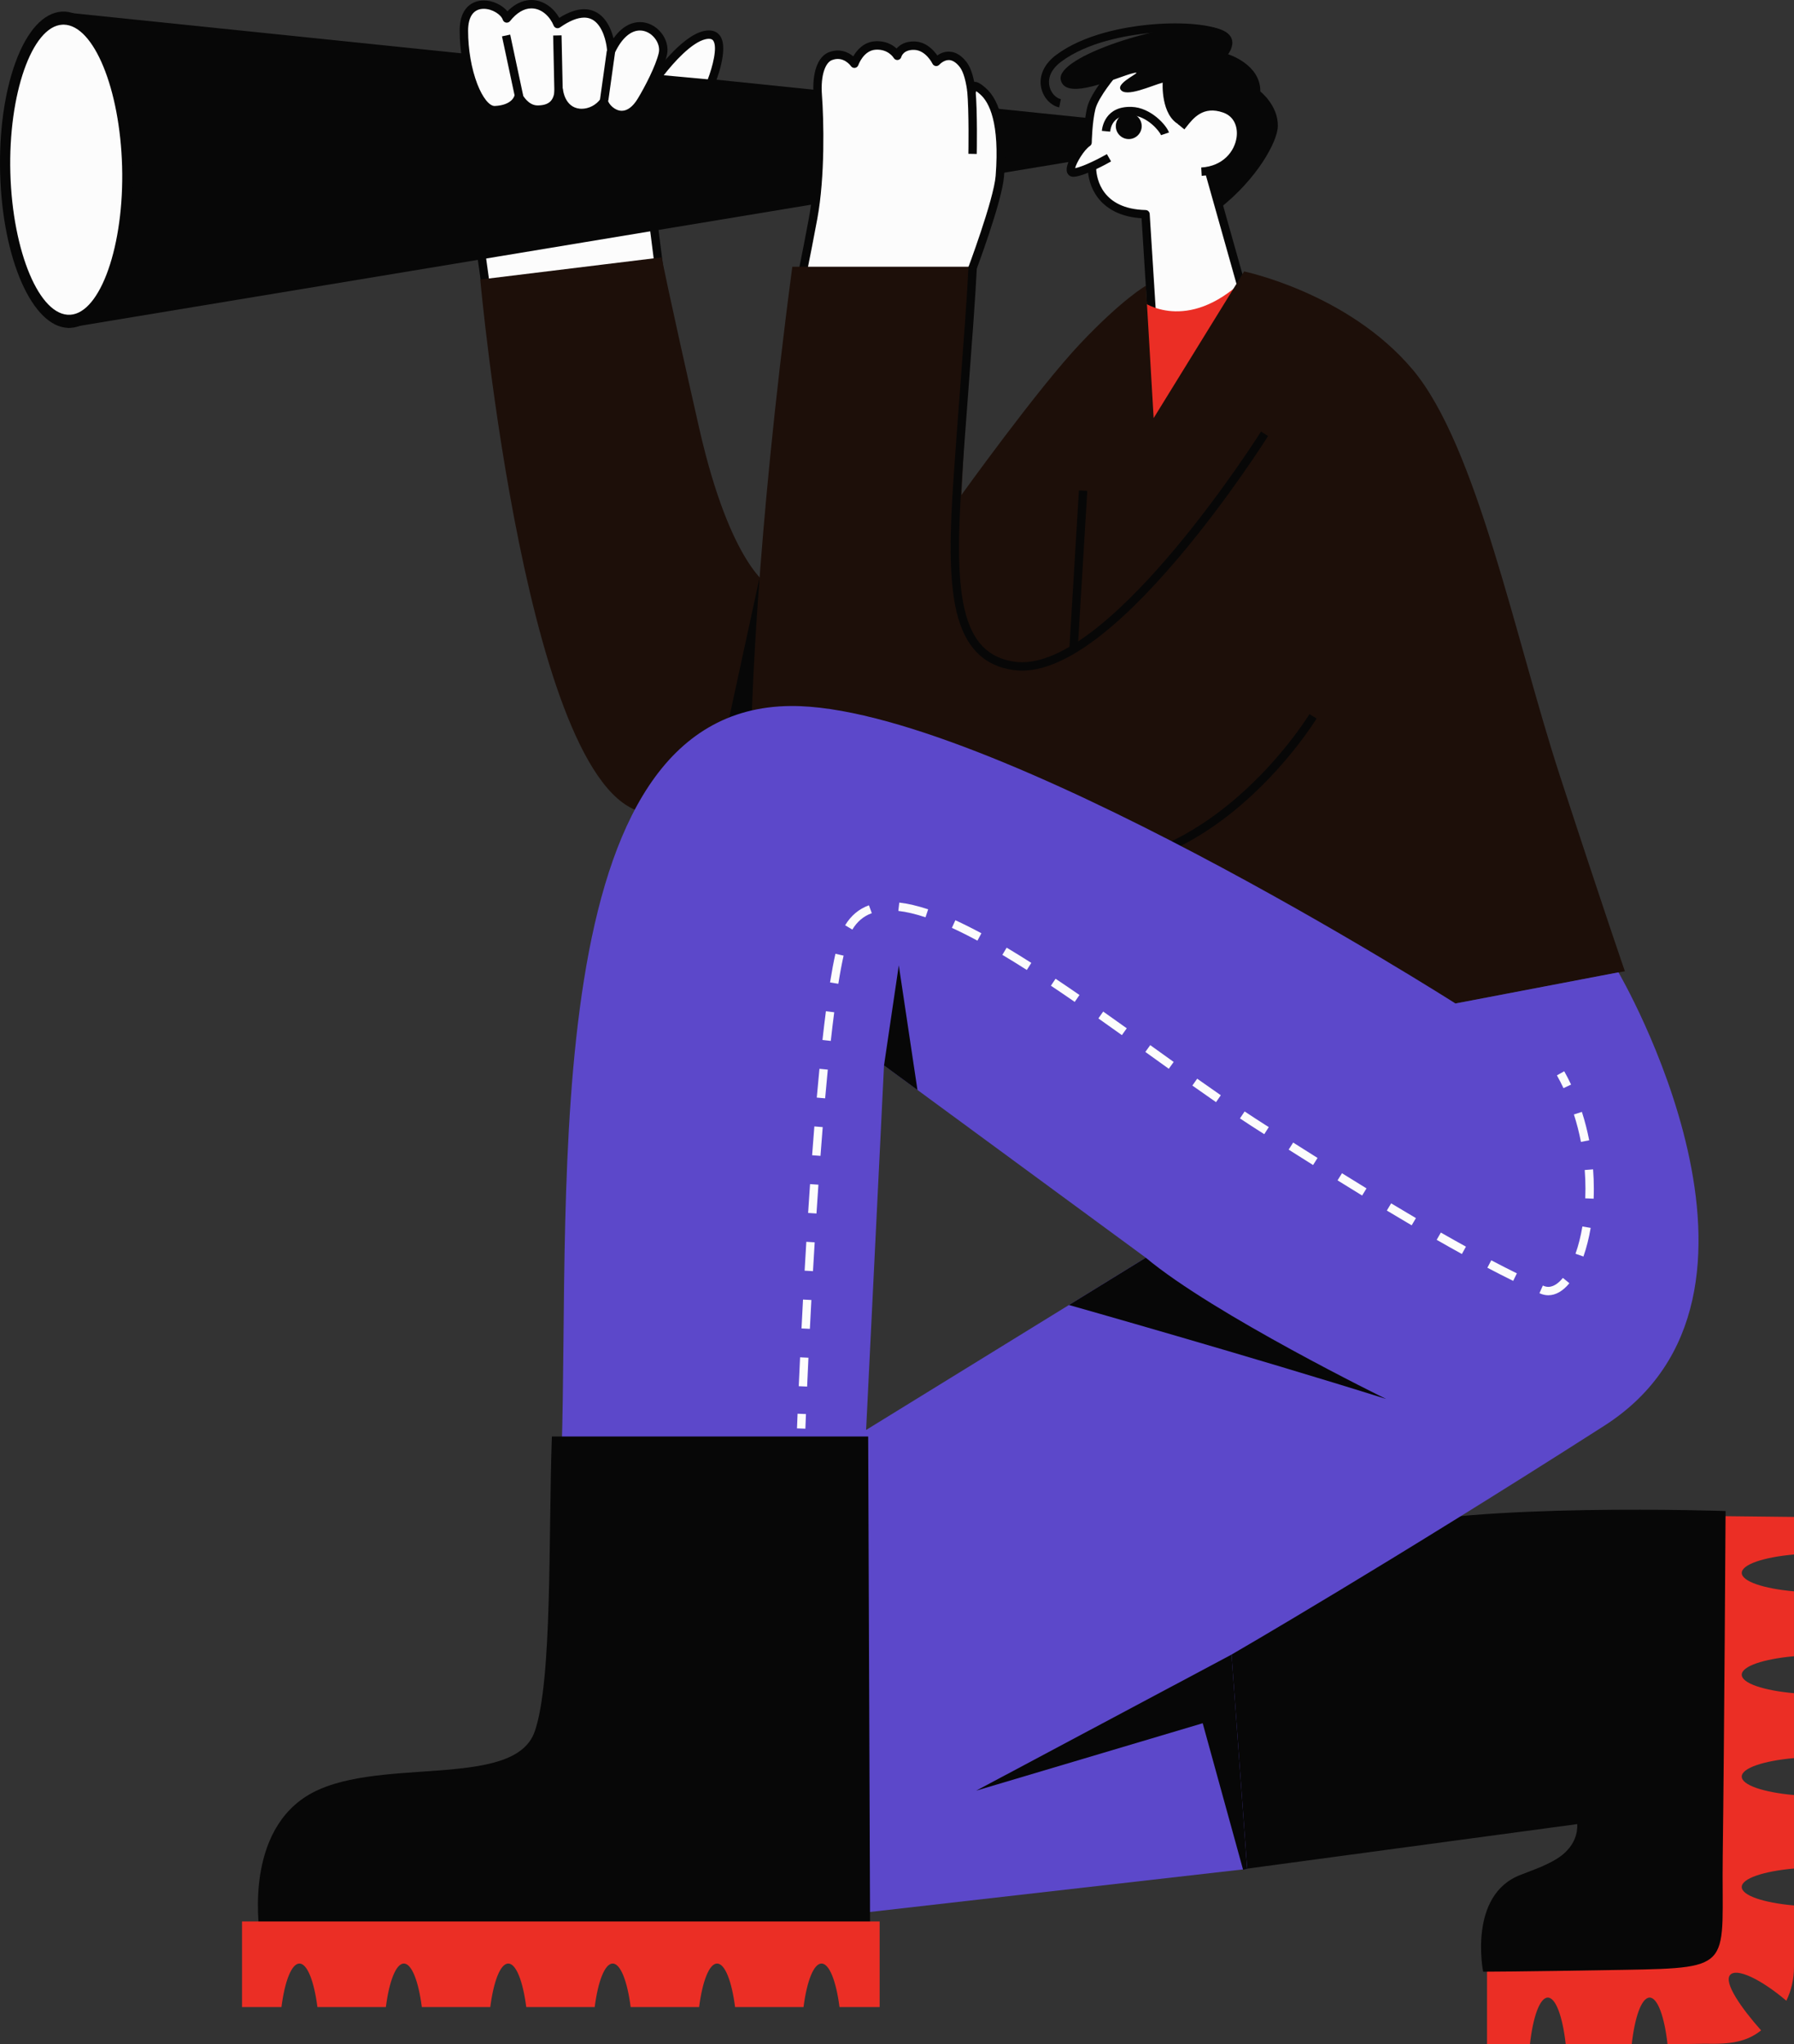 <svg xmlns="http://www.w3.org/2000/svg" width="947.88" height="1080" viewBox="0 0 947.88 1080"><rect x="0" y="0" width="947.88" height="1080" fill="#333333" stroke="none"/><g id="a"/><g id="b"><g id="c"><g id="d"><g><path d="M251.08 111.05 257.58 157.96 348.57 144.11 342.64 97.36 251.08 111.05z" fill="#fcfcfc"/><path d="M257.58 160.17c-.47.0-.94-.15-1.32-.44-.47-.35-.79-.88-.87-1.47l-6.5-46.91c-.17-1.2.67-2.32 1.87-2.49l91.56-13.69c.59-.09 1.19.07 1.66.42.47.36.79.9.86 1.49l5.93 46.75c.15 1.19-.68 2.29-1.86 2.47l-90.99 13.85c-.11.02-.22.03-.33.03zm-4-47.26 5.89 42.51 86.63-13.18-5.37-42.36-87.15 13.03z" fill="#070707"/></g><path d="M593.44 64.29l1.04 16.34L35.66 173.22C13.42 93.11 33.37 6.45 33.37 6.45l560.07 57.84z" fill="#070707"/><g><ellipse cx="35" cy="89.66" rx="32.26" ry="80.11" transform="translate(-1.95 .79) rotate(-1.25)" fill="#fcfcfc"/><path d="M36.13 173.21C17.17 172.85 1.34 137.04.08 91.68c-.61-21.93 2.28-42.8 8.12-58.77C14.32 16.21 23.02 6.69 32.68 6.14c19.46-1.13 35.95 35.22 37.23 81.51.61 21.93-2.28 42.8-8.12 58.77-6.12 16.71-14.81 26.22-24.48 26.78-.39.02-.79.03-1.18.02zM33.73 13.02c-.28.0-.57.0-.86.02C16.87 13.97 4.32 49.84 5.47 91.37c1.16 41.75 15.47 75.85 31.65 74.91 16.01-.93 28.55-36.8 27.4-78.33-1.14-41.01-14.95-74.62-30.79-74.93z" fill="#070707"/></g><g><path d="M346.56 41.6s14.32-20.53 25.78-23.06c15.08-3.33 3.07 25.71 3.07 25.71l-28.85-2.65z" fill="#fcfcfc"/><path d="M375.41 46.47c-.07.0-.14.0-.2.0l-28.85-2.65c-.79-.07-1.47-.56-1.81-1.27-.33-.72-.26-1.55.19-2.2.6-.87 14.95-21.27 27.12-23.96.95-.21 1.86-.32 2.7-.32 3.3.0 5.08 1.63 6 3 4.61 6.89-2.3 24.1-3.1 26.03-.34.83-1.16 1.37-2.05 1.37zm-24.73-6.71 23.29 2.14c2.54-6.65 5.22-16.92 2.91-20.37-.32-.48-.88-1.03-2.31-1.03-.51.0-1.1.07-1.74.21-7.38 1.63-17.02 12.43-22.14 19.05z" fill="#070707"/></g><path d="M920.28 830.98c0-4.5 11.51-8.32 27.6-9.76v-19.84l-50.86-.57v228.32h-111.33v50.86h22.66c1.62-14.55 5.24-24.69 9.46-24.69s7.85 10.15 9.46 24.69h34.87c1.62-14.55 5.24-24.69 9.46-24.69s7.85 10.15 9.46 24.69l19.74-.3c13.94.38 22.23-1.13 29.7-7.06-10.48-11.78-19.6-24.95-16.51-29.11 3.15-4.26 16.2 1.88 29.85 13.45 2.58-5.35 4.03-11.34 4.03-17.68v-32.65c-16.09-1.43-27.6-5.26-27.6-9.76s11.51-8.32 27.6-9.76v-38.81c-16.09-1.43-27.6-5.26-27.6-9.76s11.51-8.32 27.6-9.76V894.5c-16.09-1.43-27.6-5.26-27.6-9.76s11.51-8.32 27.6-9.76v-34.29c-16.09-1.43-27.6-5.26-27.6-9.76z" fill="#eb2e25"/><path d="M588.71 40.91s-12.68 14.46-12.92 16.54c-.24 2.08-1.54 16.02-1.54 16.02.0.0-4.36 6.64-6.12 12.11-1.77 5.47-5.78 7.12 7.66 2.91.0.0 4.58 18.11 12.92 21.73 8.33 3.62 17.58 2.58 17.58 2.58l1.56 55.48s21.88 1.95 32.69-1.04 16.8-14.59 16.8-14.59l-15.5-49.1s30.21-21.6 24.22-38.86c-5.99-17.26-49.49-35.5-57.69-33.15-8.2 2.34-19.66 9.38-19.66 9.38z" fill="#fcfcfc"/><g><path d="M513.03 143.83s14.25-37.74 15.26-50.86c2.26-29.39-3.88-40.49-9.04-44.93-6.07-5.22-4.8-1.13-5.84.0l-.14-.06c-.77-5.82-2.14-11.13-4.51-14.1-7.29-9.12-14.06-1.21-14.06-1.21.0.0-3.97-8.36-11.59-8.56-7.62-.2-8.99 5.34-8.99 5.34.0.0-3.47-5.99-11.66-5.43-7.91.55-11.02 9.61-11.02 9.61.0.0-4.8-7.06-12.72-3.96-4.5 1.77-7.52 9.12-6.63 20.79 1 13.16 1.63 42.92-2.45 64.8-4.08 21.88-6.78 34.47-6.78 34.47l90.17-5.9z" fill="#fcfcfc"/><path d="M425.02 150.2l-4.33-.93c.03-.13 2.75-12.82 6.77-34.41 4.11-22.03 3.38-51.64 2.42-64.23-.92-12.08 2.08-20.68 8.03-23.02 5.51-2.16 10.07-.21 12.92 2.15 1.82-3.14 5.43-7.53 11.47-7.95 5.58-.39 9.3 1.86 11.44 3.82 1.71-2.01 4.7-3.84 9.41-3.73 6.08.16 10.1 4.53 12.08 7.39 1.48-1.02 3.63-2.07 6.18-2.01 3.29.06 6.33 1.81 9.06 5.22 1.87 2.33 3.27 5.87 4.25 10.75 1.74-.16 3.6 1.09 5.96 3.12 8.34 7.18 11.64 22.92 9.81 46.78-1.02 13.28-14.81 49.92-15.4 51.48l-4.14-1.56c.14-.37 14.15-37.6 15.12-50.25 2.14-27.87-3.32-38.81-8.28-43.08-.89-.76-1.53-1.25-1.98-1.55-.16.45-.39.94-.78 1.37-.64.7-1.66.91-2.53.53l-.14-.06c-.71-.31-1.2-.97-1.3-1.73-1.04-7.87-2.78-11.42-4.05-13.01-1.85-2.32-3.76-3.52-5.65-3.56-2.78-.05-4.99 2.39-5.01 2.41-.49.56-1.23.84-1.97.74-.74-.1-1.38-.56-1.7-1.24-.03-.07-3.51-7.13-9.65-7.29-5.55-.15-6.68 3.3-6.79 3.69-.22.88-.94 1.52-1.83 1.65-.9.13-1.77-.32-2.22-1.1-.11-.18-2.95-4.78-9.59-4.33-6.37.44-9.05 8.04-9.08 8.12-.27.79-.97 1.37-1.8 1.48-.83.11-1.65-.26-2.13-.95-.15-.22-3.95-5.54-10.07-3.14-3.21 1.26-6.07 7.49-5.23 18.56.97 12.78 1.71 42.9-2.48 65.38-4.04 21.66-6.77 34.41-6.79 34.53z" fill="#070707"/></g><path d="M516.09 81.33l-4.43-.08c0-.22.4-22.07-.65-33.57l4.41-.4c1.07 11.74.69 33.15.67 34.06z" fill="#070707"/><path d="M253.76 147.69s25 277.9 89.47 281.94l63.68-51.96v-67.72s-20.84-10.42-37.51-83.87c-16.67-73.45-19.79-90.12-19.79-90.12l-95.85 11.72z" fill="#1d0f09"/><path d="M639.27 92.02l4.95 18.19c20.14-15.78 30.78-35.49 30.95-43.52.23-10.94-9.25-18.36-9.25-18.36.13-14.46-17.06-19.66-17.06-19.66.0.0 9.83-12.37-11.46-14.72-21.29-2.34-79.46 15.72-76.96 28.13 2.41 12.02 30.58-1.79 38.62-3.51 5.93-1.27-9.18 4.8-7.06 8.62 2.6 4.67 16.72-2.1 22.32-3.53.0.0-1.13 17.24 8.9 22.32.0.0 9.88-15.11 21.31-10.62 11.43 4.49 13.38 17.48 10.06 25-3.32 7.52-15.33 11.66-15.33 11.66z" fill="#070707"/><path d="M634.94 92.91l-.26-4.42c11.47-.67 17.65-8.49 18.69-15.94.68-4.89-.83-10.9-7.14-13.1-10.52-3.66-15.69 2.89-19.46 7.68-.35.44-.68.86-.99 1.24l-3.43-2.81c.29-.36.61-.75.94-1.17 3.81-4.83 10.89-13.83 24.4-9.12 7.28 2.53 11.23 9.56 10.07 17.89-1.25 8.95-8.92 18.94-22.82 19.75z" fill="#070707"/><path d="M656.03 153.68c-.97.0-1.86-.64-2.13-1.61l-16.76-59.44c-.33-1.18.35-2.4 1.53-2.73 1.18-.33 2.4.35 2.73 1.53l16.76 59.44c.33 1.18-.35 2.4-1.53 2.73-.2.06-.4.08-.6.08z" fill="#070707"/><path d="M657.42 987.4l-9.07-118.77 78.77-60.57c50.56-14.37 184.61-9.8 184.61-9.8.0.0-.73 123.99-1.51 182.35s7.36 59.02-52.08 60.04c-57.56.99-74.51.99-74.51.99.0.0-8.16-40.69 19.97-51.24 3.29-1.23 8.79-3.42 11.46-4.5 10.46-4.24 18.68-11.32 18.31-22.25l-175.95 23.74z" fill="#070707"/><path d="M567.2 93.4c-1.89.0-2.99-1.15-3.4-2.3-1.47-4.11 4.6-13.45 8.64-16.91.1-2.97.52-11.45 2.01-17.55 1.02-4.14 4.47-9.5 7.19-13.26.22-.3 5.36-7.4 6.85-8l1.65 4.11c.34-.13.54-.32.56-.34-1.02.94-10.39 12.19-11.95 18.54-1.69 6.88-1.91 17.54-1.91 17.65-.01.73-.39 1.4-.99 1.8-3.11 2.06-7.18 8.92-7.79 11.7 4.69-.9 13.58-5.58 16.78-7.41l2.2 3.85c-1.34.76-13.22 7.48-19.34 8.09-.17.02-.34.03-.5.03z" fill="#070707"/><path d="M401.36 305.06s-2.52 65.84-2.52 76l-14.59 2.87 17.1-78.87z" fill="#070707"/><path d="M608.37 165.14c-1.16.0-2.13-.9-2.21-2.08l-3-47.76c-19.94-1.26-27.77-13.96-28.4-25.72v-.11c-.13-1.18.7-2.25 1.88-2.42 1.21-.17 2.33.67 2.51 1.88.0.06.02.2.03.41.27 4.94 2.93 21.08 26.12 21.62 1.15.03 2.09.93 2.16 2.08l3.13 49.75c.08 1.22-.85 2.27-2.07 2.35-.05.0-.09.0-.14.0z" fill="#070707"/><path d="M613.44 71.41c-.68-1.99-7.35-10.22-15.66-10.51-9.37-.32-10.95 5.93-11.19 8.63l-4.41-.4c.2-2.2 1.92-13.14 15.76-12.66 10.1.36 18.38 9.64 19.7 13.52l-4.2 1.42z" fill="#070707"/><circle cx="596.39" cy="66.63" r="6.84" fill="#070707"/><path d="M603.74 159.4s23.26 17.2 53.6-11.71l-51.18 87.25-2.42-75.55z" fill="#eb2e25"/><path d="M605.44 150.95l4.1 69.93 47.79-77.48s54.83 11.33 88.94 51.7c34.12 40.37 54.43 142.73 77.88 214.61 23.44 71.89 34.38 103.4 34.38 103.4l-90.42 17.19s-154.54-67.85-220.17-104.96c-65.63-37.11-150.8-44.54-150.8-44.54.0.0 1.95-92.98 21.49-239.88h95.33l-5.99 120.59s40.37-56.26 62.77-79.96c22.4-23.7 34.71-30.6 34.71-30.6z" fill="#1d0f09"/><path d="M527.52 299.07h84.36v4.43H527.52z" transform="translate(234.61 851.78) rotate(-86.54)" fill="#070707"/><path d="M570.56 460.3c-11.14.0-22.32-1.72-33.45-5.16l1.31-4.23c37.92 11.72 75.23 2.94 110.91-26.09 26.73-21.76 42.37-47.28 42.53-47.54l3.79 2.3c-.16.26-16.2 26.44-43.52 48.68-16.1 13.11-32.93 22.32-50.01 27.4-10.44 3.1-20.98 4.65-31.55 4.65z" fill="#070707"/><path d="M296.74 766.4c4.43-140.25-13.21-392.51 121.11-393.42 103.66-.69 351.17 157.15 351.17 157.15l86.1-16.46s100.05 170.78-7.52 239.57c-114.86 73.45-196.9 120.85-196.9 120.85l8.26 113.25-225.36 25.71 20.2-255.26 151.58-93.37-138.3-101.58-9.77 198.86-160.57 4.69z" fill="#5c48ca"/><g><path d="M826.09 574.86c-1.08-2.29-2.25-4.56-3.48-6.76l3.87-2.16c1.28 2.28 2.49 4.64 3.62 7.03l-4.01 1.89z" fill="#fcfcfc"/><path d="M426.46 732.52l-4.43-.2c.2-4.54.44-9.66.7-15.26l4.42.21c-.27 5.6-.5 10.72-.7 15.25zm1.45-30.5-4.42-.22c.25-4.87.51-9.97.79-15.26l4.42.24c-.28 5.28-.55 10.37-.79 15.24zm390.17-17.75c-1.5.0-2.99-.33-4.44-.97l-.25-.11 1.79-4.05.25.11c.88.39 1.77.59 2.65.59 3.17.0 5.93-2.57 7.69-4.73l3.43 2.8c-3.4 4.16-7.24 6.36-11.12 6.36zm-18.57-7.59c-4.31-2.12-8.9-4.46-13.64-6.95l2.06-3.92c4.7 2.47 9.25 4.79 13.53 6.89l-1.95 3.98zm-369.96-5.14-4.42-.25c.28-4.99.58-10.08.9-15.25l4.42.27c-.31 5.16-.61 10.25-.9 15.23zm407.07-7.73-4.18-1.47c1.53-4.33 2.75-9.17 3.64-14.4l4.37.74c-.93 5.47-2.22 10.56-3.83 15.13zm-64.21-1.33c-4.27-2.35-8.75-4.87-13.32-7.49l2.2-3.85c4.55 2.6 9.01 5.11 13.26 7.45l-2.14 3.88zm-26.53-15.15c-4.21-2.48-8.63-5.11-13.13-7.81l2.28-3.8c4.49 2.7 8.89 5.32 13.09 7.79l-2.25 3.82zm-314.48-6.25-4.42-.29c.33-5.05.67-10.14 1.02-15.24l4.42.31c-.35 5.09-.69 10.18-1.02 15.22zm410.62-7.83-4.43-.18c.07-1.66.1-3.35.1-5.03.0-3.29-.13-6.64-.38-9.94l4.42-.34c.26 3.42.39 6.87.39 10.28.0 1.74-.03 3.49-.1 5.2zm-122.32-1.66c-4.18-2.56-8.43-5.18-12.99-8.02l2.34-3.76c4.55 2.83 8.79 5.45 12.96 8l-2.31 3.78zm-25.92-16.11c-4.44-2.79-8.75-5.51-12.9-8.14l2.37-3.74c4.15 2.63 8.46 5.35 12.89 8.13l-2.36 3.75zm-260.27-4.84-4.42-.33c.39-5.25.79-10.38 1.18-15.23l4.42.36c-.39 4.85-.79 9.97-1.18 15.21zm401.8-7.39c-.96-4.93-2.21-9.81-3.72-14.49l4.22-1.36c1.57 4.86 2.87 9.91 3.86 15.01l-4.35.84zm-167.32-4.08-2.15-1.36c-3.34-2.12-6.94-4.46-10.69-6.96l2.46-3.69c3.73 2.48 7.3 4.81 10.61 6.91l2.15 1.36-2.37 3.74zm-25.49-16.92c-3.82-2.65-7.92-5.51-12.51-8.76l2.56-3.62c4.58 3.24 8.66 6.1 12.48 8.74l-2.52 3.64zm-206.54-2.01-4.41-.39c.47-5.27.94-10.39 1.42-15.22l4.41.43c-.47 4.82-.95 9.92-1.41 15.18zm181.59-15.61c-3.46-2.47-6.94-4.97-10.43-7.49l-1.96-1.41 2.58-3.6 1.96 1.41c3.5 2.51 6.97 5.01 10.43 7.48l-2.58 3.6zm-178.59-14.73-4.4-.49c.6-5.38 1.21-10.5 1.82-15.2l4.39.57c-.61 4.68-1.22 9.76-1.81 15.12zm153.81-3.05c-4.62-3.3-8.69-6.19-12.43-8.83l2.55-3.62c3.75 2.64 7.82 5.53 12.45 8.84l-2.58 3.6zm-24.92-17.55c-4.47-3.09-8.59-5.88-12.59-8.56l2.46-3.68c4.02 2.68 8.15 5.49 12.64 8.59l-2.52 3.65zm-124.92-9.58-4.37-.7c.93-5.82 1.89-10.92 2.85-15.15l4.32.98c-.93 4.14-1.88 9.14-2.79 14.87zm99.6-7.3c-4.49-2.86-8.84-5.55-12.92-7.98l2.27-3.8c4.12 2.46 8.51 5.17 13.03 8.05l-2.38 3.74zm-26.09-15.48c-4.74-2.56-9.29-4.83-13.5-6.76l1.84-4.03c4.3 1.97 8.93 4.29 13.76 6.89l-2.1 3.9zm-66.11-5.85-3.79-2.29c3.06-5.07 7.28-8.62 12.57-10.54l1.52 4.16c-4.37 1.59-7.73 4.43-10.29 8.67zm38.68-6.49c-5.25-1.75-10.08-2.88-14.36-3.37l.5-4.4c4.58.52 9.71 1.72 15.25 3.57l-1.4 4.2z" fill="#fcfcfc"/><path d="M425.53 754.76l-4.43-.16s.1-2.77.31-7.75l4.43.18c-.2 4.97-.31 7.73-.31 7.74z" fill="#fcfcfc"/></g><path d="M474.89 509.98 467.08 562.86 484.75 575.84 474.89 509.98z" fill="#070707"/><path d="M732.35 739.05s-91.03-44.54-126.97-74.62l-40.58 24.99s97.14 27.46 167.55 49.63z" fill="#070707"/><path d="M515.78 945.98 650.7 874.1l8.25 113.25L656.8 987.77 635.46 910.37 515.78 945.98z" fill="#070707"/><path d="M844.67 986.45l-29.61-.54s11.38-4.91 15.37-9.95l14.24 10.49z" fill="#070707"/><path d="M291.59 758.89h167.12l1.02 262.23-322.23 2.07s-9.53-52.61 24.23-74.16c34.92-22.28 109.89-2.71 120.82-34.36 9.39-27.21 7.16-103.23 9.04-155.79z" fill="#070707"/><path d="M559.64 56.71c-4.43-.89-8.32-5.06-9.47-10.15-1.43-6.34 1.44-12.73 7.87-17.54 14.74-11.01 36.28-14.67 47.81-15.86 16.49-1.71 32.37-.6 39.52 2.78l-1.89 4.01c-5.21-2.46-19.07-4.26-37.17-2.38-11.07 1.15-31.73 4.63-45.62 15.01-6.8 5.08-6.81 10.33-6.2 13.01.76 3.38 3.29 6.23 6.02 6.78l-.87 4.34z" fill="#070707"/><path d="M464.71 1015.09H127.88v45.21h20.83c1.75-13.63 5.34-22.98 9.5-22.98s7.75 9.36 9.5 22.98h36.17c1.75-13.63 5.34-22.98 9.5-22.98s7.75 9.36 9.5 22.98h36.17c1.75-13.63 5.34-22.98 9.5-22.98s7.75 9.36 9.5 22.98h36.17c1.75-13.63 5.34-22.98 9.5-22.98s7.75 9.36 9.5 22.98h36.17c1.75-13.63 5.34-22.98 9.5-22.98s7.75 9.36 9.5 22.98h36.17c1.75-13.63 5.34-22.98 9.5-22.98s7.75 9.36 9.5 22.98h21.21v-45.21z" fill="#eb2e25"/><path d="M539.99 354.29c-1.49.0-2.95-.1-4.38-.29-15.92-2.18-25.81-12.28-30.23-30.87-4.33-18.24-3.35-44.15-1.64-69.44.89-13.17 2.13-29.59 3.33-45.46 1.94-25.72 3.95-52.32 4.66-67.42l4.42.21c-.72 15.15-2.73 41.79-4.67 67.54-1.2 15.87-2.44 32.27-3.33 45.43-1.69 24.93-2.67 50.44 1.53 68.11 4 16.83 12.42 25.57 26.52 27.5 1.25.17 2.53.26 3.82.26 49.1.0 125.46-120.62 126.25-121.87l3.75 2.36c-.2.33-20.74 32.9-47.24 64.18-33.62 39.69-61.44 59.76-82.8 59.76z" fill="#070707"/><g><path d="M267.73 9.76c-2.47-7.73-22.66-13.94-22.66 6.47.0 21.51 8.16 42.39 16.47 41.98 11.3-.57 12.43-7.35 12.43-7.35.0.0 3.46 7.17 10.17 7.06 5.07-.08 10.46-1.7 11.07-10.36.0.0 1.04 10.98 10.69 12.05 5.09.57 10.33-2.06 13.16-6.08.94 4.64 11.3 13.68 19.78-.26 3.24-5.33 9.69-17.29 11.4-24.93 2.47-11.07-16.02-25.37-27.35-1.49.38.44-1.95-32.64-28.32-14.18-3.91-9.7-16.22-16.31-26.83-2.92z" fill="#fcfcfc"/><path d="M328.55 62.95c-4.32.0-7.99-2.62-10.03-5.48-3.06 2.77-7.17 4.45-11.22 4.45-.55.0-1.1-.03-1.63-.09-5.15-.57-8.4-3.61-10.32-6.93-2.14 3.41-5.87 5.17-11.16 5.25h-.17c-4.58.0-7.83-2.67-9.79-4.99-1.88 2.34-5.54 4.92-12.56 5.27-.12.0-.24.0-.35.0-10.55.0-18.44-23.33-18.44-44.2.0-14.84 9.71-16 12.69-16 4.81.0 9.82 2.43 12.55 5.76 4.78-4.89 9.42-5.99 12.65-5.99 5.85.0 11.49 3.7 14.71 9.44 4.84-3.04 9.27-4.57 13.17-4.57s7.5 1.58 10.28 4.69c2.73 3.06 4.34 7.19 5.24 10.69 5.15-7.33 10.74-8.58 13.94-8.58 4.28.0 8.39 2.07 11.28 5.68 2.74 3.42 3.87 7.71 3.03 11.49-1.79 8.01-8.41 20.25-11.66 25.59-4.28 7.04-8.99 8.51-12.18 8.51zm-9.49-11.62c.15.0.3.02.45.05.87.18 1.54.86 1.72 1.73.38 1.86 3.52 5.42 7.32 5.42 2.95.0 5.86-2.21 8.4-6.39 3.63-5.96 9.58-17.35 11.13-24.26.55-2.47-.26-5.37-2.16-7.75-2.05-2.55-4.9-4.02-7.82-4.02-4.88.0-9.53 4.08-13.1 11.5-.32.88-1.13 1.48-2.09 1.48-.64.0-1.26-.28-1.68-.77-.44-.51-.62-1.18-.51-1.83-.05-1.6-1.08-9.85-5.46-14.36-1.86-1.91-4.02-2.83-6.61-2.83-3.56.0-7.86 1.75-12.8 5.21-.55.39-1.25.5-1.9.31-.65-.19-1.17-.67-1.42-1.3-1.82-4.52-6.16-9.09-11.76-9.09-3.9.0-7.8 2.32-11.28 6.71-.51.64-1.33.95-2.13.8-.8-.15-1.46-.72-1.71-1.5-.86-2.67-5.44-5.78-10.07-5.78-5.33.0-8.26 4.11-8.26 11.57.0 9.89 1.78 20.16 4.88 28.18 2.76 7.15 6.39 11.72 9.26 11.58 9.2-.46 10.32-5.33 10.37-5.54.16-.95.91-1.67 1.87-1.81.96-.14 1.89.38 2.31 1.25.03.05 2.92 5.81 8.04 5.81h.11c5.91-.09 8.48-2.49 8.89-8.3.08-1.15 1.03-2.04 2.18-2.06 1.17.0 2.12.86 2.23 2.01.04.37 1.02 9.2 8.73 10.06.38.04.76.06 1.14.06 3.82.0 7.73-2.05 9.95-5.22.42-.6 1.1-.94 1.81-.94z" fill="#070707"/></g><path d="M268.61 18.37h4.43v32.86H268.61z" transform="translate(-1.3 57.27) rotate(-12.04)" fill="#070707"/><path d="M292.61 18.72h4.43v31.86H292.61z" transform="translate(-.67 6.28) rotate(-1.22)" fill="#070707"/><path d="M308.13 37.85h25.81v4.43H308.13z" transform="translate(236.87 352.45) rotate(-82.04)" fill="#070707"/></g></g></g></svg>
